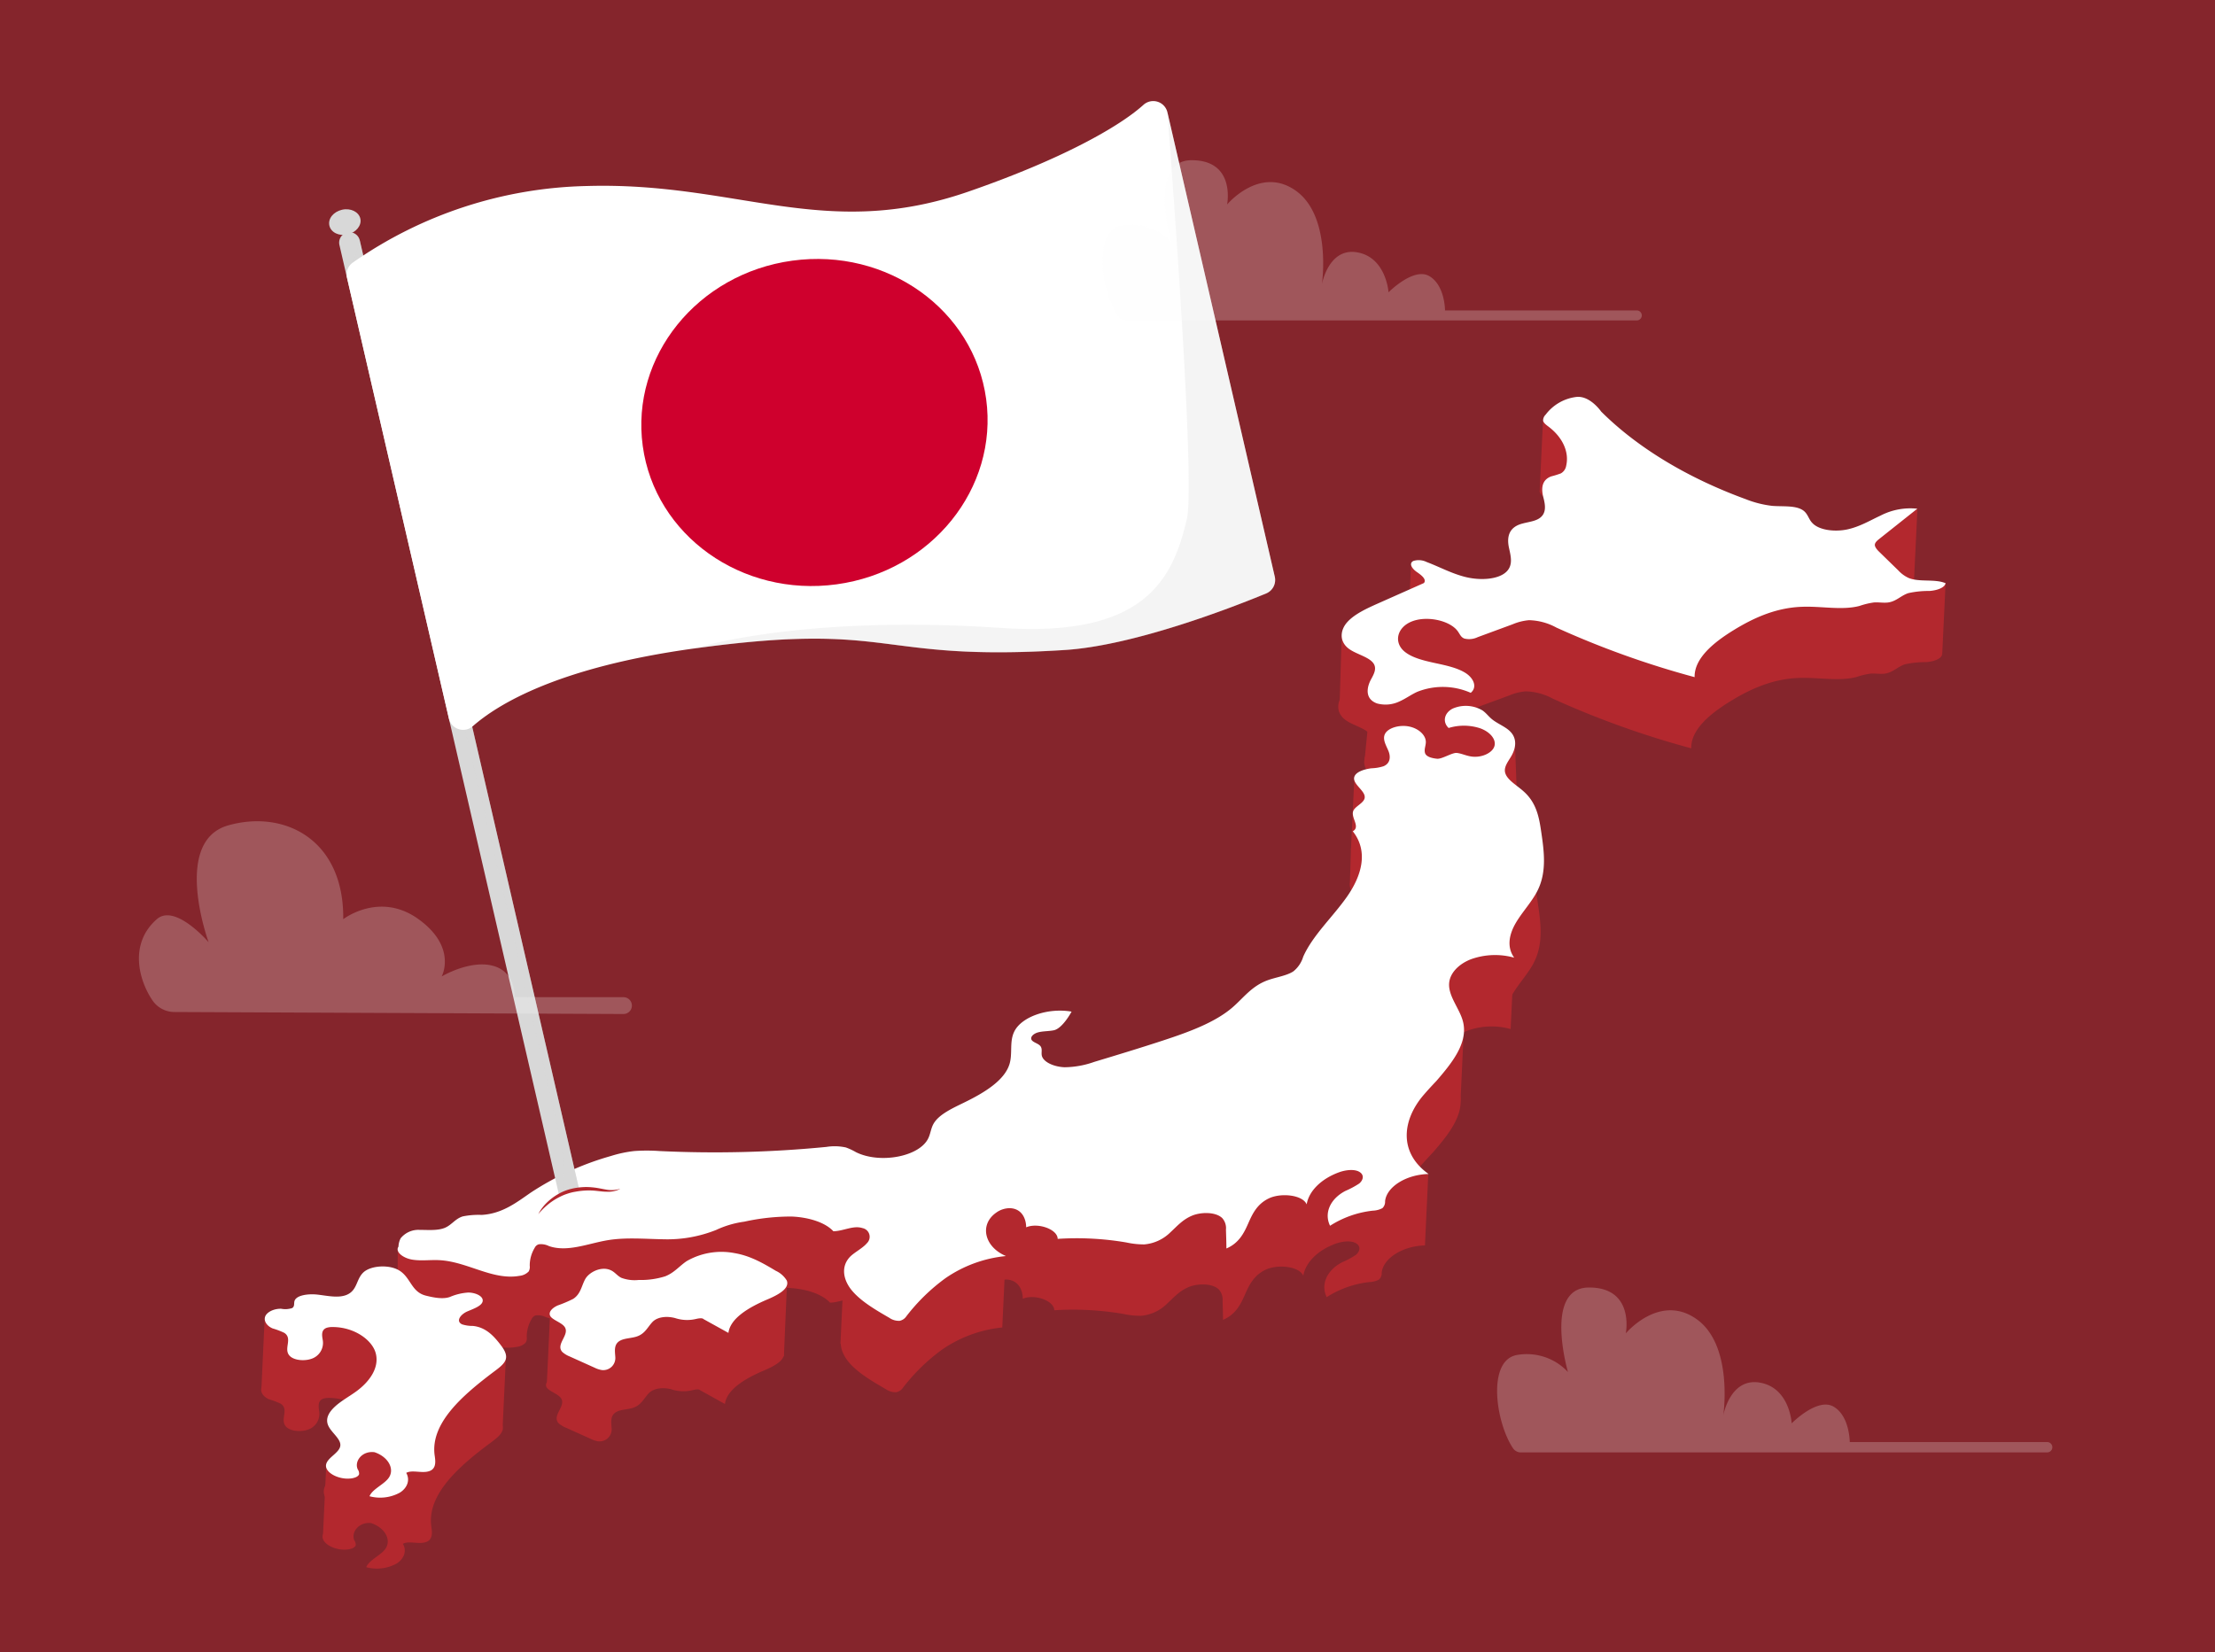 <svg xmlns="http://www.w3.org/2000/svg" viewBox="0 0 500 373.06"><defs><style>.cls-1{isolation:isolate;}.cls-2{fill:#85252c;}.cls-3{fill:#b3282e;}.cls-4{fill:#fff;}.cls-5,.cls-6,.cls-7{fill:#d8d8d8;}.cls-6{opacity:0.4;}.cls-6,.cls-7{mix-blend-mode:multiply;}.cls-7{opacity:0.28;}.cls-8{fill:#cf002d;}.cls-9{fill:#f9f9f9;opacity:0.23;}</style></defs><g class="cls-1"><g id="BACKGROUND"><rect class="cls-2" width="500" height="373.06"/></g><g id="OBJECTS"><path class="cls-3" d="M360.69,109c8.2,8.18,19.55,15,32.63,19.78a23.67,23.67,0,0,0,6,1.51c2.4.19,5.23-.15,6.92,1,1.12.78,1.25,2,2.09,2.86,1.58,1.7,5.27,2.06,8.06,1.42s5-2,7.38-3.1a14.75,14.75,0,0,1,8.27-1.54l-8.52,6.76c-.49.39-1,.81-1.06,1.32s.46,1.16,1,1.67l4.29,4.18a7.2,7.2,0,0,0,2.34,1.71c2.46,1,5.88.15,8.32,1.19-.19,1.05-2,1.62-3.6,1.74a21.23,21.23,0,0,0-4.8.49c-1.68.55-2.69,1.85-4.55,2.11-1.05.14-2.17-.09-3.24,0a17,17,0,0,0-3.22.78c-4,1-8.71,0-13.09.2-6,.23-11.07,2.65-15.35,5.28-4.59,2.83-8.88,6.39-8.79,10.6a203.65,203.65,0,0,1-31.2-11.19,13.57,13.57,0,0,0-6.18-1.67,12.11,12.11,0,0,0-3.71.93l-7.88,2.9a4.41,4.41,0,0,1-3,.32c-.78-.29-1-.93-1.38-1.47-1.61-2.54-6.93-3.77-10.43-2.42s-4.27,4.93-1.5,7c1.7,1.28,4.24,1.89,6.68,2.42s5,1.06,6.85,2.24,2.75,3.21,1.2,4.48a15.59,15.59,0,0,0-12.08-.22c-1.45.66-2.6,1.55-4.06,2.19a7.28,7.28,0,0,1-5,.43c-2.78-1-2.37-3.6-1.34-5.48.6-1.1,1.27-2.3.62-3.42-.91-1.56-3.84-2.15-5.57-3.39-2.29-1.63-2.09-4.24-.44-6.08s4.44-3.1,7.14-4.29l10.17-4.53c.66-.83-.57-1.78-1.59-2.48s-1.92-1.91-.81-2.5a4.06,4.06,0,0,1,3,.23c3,1.13,5.68,2.64,8.9,3.42s7.34.56,9.16-1.25c1.52-1.53.92-3.57.53-5.41s-.31-4,2-5.07c1.39-.64,3.32-.68,4.61-1.4,2-1.1,1.59-3.17,1.14-4.91s-.49-3.87,1.8-4.71a21.05,21.05,0,0,0,2.16-.67,2.44,2.44,0,0,0,1.21-1.73c.71-3-.76-6.35-3.92-8.77-.55-.43-1.18-.87-1.29-1.41a1.78,1.78,0,0,1,.57-1.35,10.19,10.19,0,0,1,6.9-4C358.16,105.3,360.69,109,360.69,109Z"/><path class="cls-3" d="M328.08,186.07a29.2,29.2,0,0,1,3,.77c2.39.47,5-.69,5.49-2.26s-1-3.28-3.2-4.07a11.8,11.8,0,0,0-7.13-.07c-1.44-1.36-1-3.37.87-4.36a7.41,7.41,0,0,1,6.78.4c.83.58,1.34,1.32,2.08,1.94,1.2,1,3,1.68,4.08,2.72,1.76,1.67,1.38,3.9.3,5.73-.66,1.12-1.57,2.24-1.39,3.45.26,1.75,2.63,3,4.25,4.47,2.9,2.59,3.46,5.91,3.92,9.05.66,4.46,1.29,9.07-.77,13.27-1.25,2.56-3.45,4.85-4.92,7.34s-2.18,5.4-.41,7.9a16.08,16.08,0,0,0-9.77.36c-2.85,1.12-4.74,3.2-4.91,5.41-.22,2.92,2.36,5.69,3.12,8.6,1.26,4.79-2.43,9.35-6,13.48,0,0-1.51,1.57-2.74,3-4.91,5.59-5.94,13.07,1,18-5,.09-9.47,2.85-9.83,6.12a2,2,0,0,1-.6,1.58,4.94,4.94,0,0,1-2.15.57,22.44,22.44,0,0,0-9.67,3.41c-1.39-2.82,0-6.07,3.47-7.87a19.75,19.75,0,0,0,3.1-1.66c.83-.68,1.18-1.75.3-2.46-1.13-.92-3.34-.63-4.86-.08-4,1.46-6.79,4.22-7.29,7.24-.93-2.17-5.83-2.65-8.54-1.35s-3.74,3.58-4.68,5.71-2.09,4.4-4.9,5.6c0-1.42-.07-2.84-.1-4.25a3.45,3.45,0,0,0-.84-2.61c-1.44-1.41-4.76-1.42-6.86-.53s-3.36,2.38-4.81,3.71a9.5,9.5,0,0,1-5.93,2.76,18.63,18.63,0,0,1-4-.43,67.55,67.55,0,0,0-15.56-.82c0-2.14-4.41-3.74-7.1-2.6,0-1.8-.88-4.21-3.63-4.33a5.23,5.23,0,0,0-3.12,1c-3.86,2.68-2.73,7.73,2.19,9.81a29,29,0,0,0-13.66,5,43.42,43.42,0,0,0-8.84,8.62,2.38,2.38,0,0,1-1.49,1,3.78,3.78,0,0,1-2.36-.68c-3.17-1.84-6.42-3.74-8.43-6.17s-2.56-5.55-.26-7.75c1.08-1.05,2.72-1.82,3.66-2.93a2,2,0,0,0-1-3.4c-2.09-.68-4.29.68-6.58.71-1.91-2.07-5.72-3.16-9.37-3.32a48.4,48.4,0,0,0-10.66,1.09,22,22,0,0,0-6.36,1.87,29.62,29.62,0,0,1-11.89,2.1c-4.25-.07-8.61-.47-12.68.23-4.41.76-9,2.74-13.15,1.32a4.07,4.07,0,0,0-2.32-.41,1.57,1.57,0,0,0-.91.79,7.9,7.9,0,0,0-1.12,4.06,2,2,0,0,1-.22,1.27,3.34,3.34,0,0,1-2.09,1c-6.06,1.07-11.73-3.21-18.07-3.54-2-.11-4.13.21-6.13-.12s-3.93-1.73-3.12-2.94a4.61,4.61,0,0,1,.49-1.88,5.15,5.15,0,0,1,4.25-1.9c1.92,0,4,.21,5.62-.42s2.39-2.07,4.14-2.62a18,18,0,0,1,4.27-.34c4.63-.25,7.89-2.81,11.05-5A65,65,0,0,1,137.19,277a28.27,28.27,0,0,1,5.22-1.11,41.58,41.58,0,0,1,5.69,0,259.84,259.84,0,0,0,37.68-.93,11.8,11.8,0,0,1,4.4.12,13.61,13.61,0,0,1,2.28,1.06c5.45,2.72,14.45,1,16.36-3.19.48-1,.57-2.16,1.14-3.18,1.18-2.12,4.19-3.49,6.94-4.83,4.59-2.24,9.11-5,10.23-8.69.72-2.4-.07-5,1.05-7.31,1.63-3.37,7.61-5.46,13-4.53,0,0-2,3.78-4,4.21-1.12.23-2.37.18-3.47.45s-2,1.08-1.51,1.79c.37.5,1.31.72,1.8,1.18.68.64.31,1.48.45,2.24.29,1.54,2.81,2.61,5.17,2.69a20.54,20.54,0,0,0,6.68-1.21c5.17-1.56,10.34-3.13,15.42-4.8,5.84-1.91,11.73-4,15.69-7.42,2.56-2.18,4.38-4.9,8.08-6.23,1.92-.69,4.27-1,5.77-2a6.87,6.87,0,0,0,2.21-3.31c2.14-4.85,6.71-9,9.91-13.59s4.92-10.12,1.28-14.73c1.81-1-.51-3.09.12-4.62.43-1,2.18-1.67,2.51-2.73.53-1.67-2.72-3.18-2.3-4.87.28-1.14,2.13-1.78,3.87-2a10.19,10.19,0,0,0,2.73-.46c1.62-.68,1.61-2.23,1.11-3.47s-1.35-2.54-.81-3.75c.64-1.43,3.28-2.21,5.5-1.75s3.77,2,3.76,3.5c0,.82-.42,1.64-.19,2.46s1.42,1.18,2.68,1.31C324.68,187.51,327,186,328.08,186.07Z"/><path class="cls-3" d="M158,313.87l5.64,3.13c.43-3.27,4.51-5.71,8.65-7.49,2.39-1,5.24-2.45,4.54-4.31a5.56,5.56,0,0,0-2.48-2.21c-2.77-1.66-5.71-3.39-9.31-4-3.86-.69-8.16,0-10.87,1.85-1.66,1.12-2.78,2.61-4.83,3.42a18.3,18.3,0,0,1-6,.83,8.55,8.55,0,0,1-3.92-.49c-1-.47-1.43-1.29-2.42-1.73-2.13-.95-4.86.47-5.71,2s-1,3.36-2.73,4.49a28.69,28.69,0,0,1-3.51,1.49c-1.15.52-2.12,1.42-1.7,2.31s2.43,1.47,3.2,2.42c1.45,1.8-2.1,4-.45,5.77a5.56,5.56,0,0,0,1.64,1l5.68,2.56a5.74,5.74,0,0,0,1.53.51,2.73,2.73,0,0,0,3.12-2.84c-.07-1.36-.45-3,1.14-3.82,1.05-.54,2.58-.51,3.77-.92,1.81-.64,2.38-2.12,3.47-3.26s3.18-1.41,5.14-.88a8.64,8.64,0,0,0,4.66.2C157.85,313.5,158,313.87,158,313.87Z"/><path class="cls-3" d="M100.79,308.89a12.61,12.61,0,0,1,4.14-1c1.51,0,3.16.69,3.28,1.67.15,1.22-1.88,1.92-3.42,2.57s-2.77,2.23-1.22,2.95a7.84,7.84,0,0,0,2.43.35c2.82.28,4.57,2.16,5.9,3.83.91,1.15,1.86,2.41,1.53,3.66-.28,1-1.37,1.85-2.41,2.63-7.34,5.43-14.74,11.86-13.64,19.24.19,1.29.36,3-1.43,3.45-1.57.44-3.74-.39-5,.34.9,1.53.32,3.35-1.42,4.45a9.23,9.23,0,0,1-6.86.82c.64-1.59,3.07-2.55,4.22-4,1.59-2,.1-4.88-3.1-5.95C81,343.56,79.17,346,80,347.82a1.71,1.71,0,0,1,.3,1.06c-.16.61-1.18.94-2.12,1-2.72.2-5.73-1.45-5.32-3.21.36-1.55,2.91-2.56,3.18-4.12s-2-3-2.71-4.65.25-3.12,1.62-4.36,3.19-2.23,4.74-3.37c3.12-2.29,5.16-5.39,4.39-8.49s-4.94-6-9.72-6.05a4.21,4.21,0,0,0-1.35.16c-1.29.45-1.1,1.67-1,2.64a3.75,3.75,0,0,1-1.72,4c-1.6,1-4.72.91-5.8-.4-1.31-1.57.82-3.82-1.13-5.09a17.69,17.69,0,0,0-2.63-1c-1.37-.58-2.09-1.77-1.65-2.76s2-1.72,3.58-1.67a5,5,0,0,0,2.49-.17c.59-.38.35-1,.5-1.56.39-1.38,3.19-1.72,5.34-1.46s4.52.79,6.36.08c2.55-1,2.18-3.5,3.85-5.09s5.85-1.86,8.15-.43c2.61,1.63,2.68,4.89,6,5.68C97.26,309.07,99.25,309.43,100.79,308.89Z"/><path class="cls-3" d="M59,313.75l.74-16s14.74-.48,15.47-.45,11.89,3.11,11.84,3.25.65,4.11-.27,5.6-9.43,6.12-10.45,6.07-7.94,1.52-8.74,1.56S59,313.75,59,313.75Z"/><polygon class="cls-3" points="72.87 347.33 73.64 330.97 77.38 330.85 85.37 337.06 99.56 330.14 100.81 309.78 114.18 306.9 113.43 322.95 100.02 331.19 88.26 341.13 78.61 340.31 72.87 347.33"/><path class="cls-3" d="M89.79,282l-.08,13.65,13.23,4.61s9.12-5,9.51-5.31,8.12-5,9.41-5.81,11-5.71,11.16-8.16.2-4.08.2-4.08-9.16-.05-9.77-.45S89.79,282,89.79,282Z"/><path class="cls-3" d="M124.15,297.07l-.7,15.07,10.11,2.14,2.6-9.91.39,7.69s22.93-6.13,23.46-6.57,12.23-2,12.23-2l4.71,2.81.68-16-25.81.4Z"/><path class="cls-3" d="M164.12,271.06c0,1-.71,9.85.54,9.91s19.27,5.28,19.27,5.28l6.54,1.05-.75,16.05,7.64.86,8.51-21.44s-1-9.81-2.17-9.86-32.43-2.15-32.43-2.15Z"/><path class="cls-3" d="M227,283.66l-.75,16s-12.89-.57-12.85-1.44,1.56-14.66,2-15.16S227,283.66,227,283.66Z"/><path class="cls-3" d="M322.41,265.15l-.75,16.05-7.58-.36s-5-15.26-4.64-15.74.25-.11,1.52-.49S322.41,265.15,322.41,265.15Z"/><path class="cls-3" d="M329.68,248.66l.66-14.24s-11-.89-11.56-.54-6.93,9.06-6.6,10,7.55,9.87,7.55,9.87Z"/><path class="cls-3" d="M341,232.35l.76-16L337,213.71s-7.22,4.13-7.33,4.21S341,232.35,341,232.35Z"/><path class="cls-3" d="M304.94,192.14l-.21,7L315,200.54s3.45-22.86,2.47-23.28-11.74-1.79-11.74-1.79Z"/><path class="cls-3" d="M302.86,143.54l-.52,17.28,8.06,1,1.17-11.58L308.79,164l-.82,8.22,5.22.24,29.15,5.05-.37-9.71-9.14-7.85s-.45-7.86-.07-8,17.69-7.33,18.14-8.79-1.94-5.85-4.66-6.6-20.66.41-21.29.5S302.86,143.54,302.86,143.54Z"/><path class="cls-3" d="M318.52,127.48l-.36,7.64s9.42-1.19,9.2-1.7-4.34-4.58-4.34-4.58Z"/><path class="cls-3" d="M348.3,95l-.75,16s13.06,1.91,13.47,1.3-.18-14.9-.18-14.9Z"/><path class="cls-3" d="M432.83,114.88,432,132.2l7.18-.5-.76,16.06s-22.27,0-22.37-.54-4.32-9.22-3.63-10.69,6.14-10.85,6.83-12.19a32.3,32.3,0,0,1,4.63-5.29C424.29,118.82,432.83,114.88,432.83,114.88Z"/><path class="cls-4" d="M361.44,92.93c8.21,8.18,19.55,15,32.64,19.78a23.49,23.49,0,0,0,6,1.51c2.41.19,5.23-.15,6.92,1,1.12.78,1.25,2,2.1,2.86,1.57,1.7,5.27,2.06,8.05,1.42s5-2,7.38-3.1a14.66,14.66,0,0,1,8.27-1.54l-8.51,6.76c-.49.39-1,.81-1.07,1.32s.47,1.16,1,1.67l4.29,4.18a7.31,7.31,0,0,0,2.34,1.71c2.47,1,5.89.15,8.33,1.18-.19,1.06-2,1.63-3.6,1.75a21.11,21.11,0,0,0-4.8.49c-1.69.55-2.7,1.85-4.56,2.11-1.05.14-2.17-.09-3.24,0a17.2,17.2,0,0,0-3.22.78c-4,1.05-8.7,0-13.09.2-6,.23-11.07,2.65-15.35,5.28-4.59,2.82-8.88,6.39-8.79,10.6a203.65,203.65,0,0,1-31.2-11.19,13.54,13.54,0,0,0-6.18-1.67,12.18,12.18,0,0,0-3.71.93l-7.87,2.9a4.45,4.45,0,0,1-3,.32c-.78-.29-1-.93-1.38-1.47-1.61-2.54-6.93-3.77-10.43-2.42s-4.27,4.93-1.49,7c1.69,1.28,4.23,1.89,6.67,2.42s5,1.06,6.86,2.23,2.74,3.22,1.19,4.49a15.59,15.59,0,0,0-12.08-.22c-1.44.66-2.6,1.55-4.06,2.19a7.28,7.28,0,0,1-5,.43c-2.78-1-2.37-3.6-1.34-5.48.6-1.1,1.27-2.3.62-3.43-.91-1.55-3.84-2.14-5.57-3.38-2.29-1.64-2.09-4.24-.43-6.08s4.43-3.1,7.13-4.3l10.17-4.52c.66-.83-.57-1.78-1.59-2.48s-1.92-1.91-.81-2.5a4.06,4.06,0,0,1,3,.23c3,1.13,5.68,2.64,8.91,3.42s7.33.56,9.15-1.26c1.52-1.52.92-3.56.53-5.4s-.3-4,2-5.07c1.39-.64,3.32-.68,4.61-1.4,2-1.11,1.6-3.18,1.15-4.91s-.5-3.87,1.79-4.71a21.05,21.05,0,0,0,2.16-.67,2.42,2.42,0,0,0,1.21-1.73c.71-3.05-.76-6.36-3.91-8.77-.56-.43-1.19-.87-1.3-1.41a1.82,1.82,0,0,1,.57-1.35,10.22,10.22,0,0,1,6.9-4C358.92,89.25,361.44,92.93,361.44,92.93Z"/><path class="cls-4" d="M328.84,170c1,.11,1.94.56,3,.76,2.39.48,5-.68,5.49-2.25s-1-3.28-3.2-4.07a11.8,11.8,0,0,0-7.13-.07c-1.43-1.36-1-3.37.88-4.36a7.39,7.39,0,0,1,6.77.4c.83.58,1.34,1.32,2.09,1.94,1.19,1,3,1.68,4.07,2.72,1.76,1.67,1.38,3.9.3,5.73-.66,1.12-1.57,2.24-1.39,3.45.27,1.75,2.64,3,4.25,4.47,2.9,2.59,3.46,5.91,3.92,9,.66,4.46,1.29,9.07-.77,13.27-1.25,2.56-3.45,4.85-4.92,7.34s-2.18,5.4-.4,7.9a16.07,16.07,0,0,0-9.77.36c-2.86,1.12-4.75,3.2-4.91,5.41-.22,2.92,2.35,5.69,3.11,8.6,1.26,4.79-2.43,9.35-6,13.48,0,0-1.51,1.57-2.74,3-4.91,5.6-5.94,13.08,1,18-5,.09-9.47,2.85-9.83,6.12a2,2,0,0,1-.6,1.58,4.94,4.94,0,0,1-2.15.57,22.44,22.44,0,0,0-9.67,3.41c-1.39-2.82,0-6.07,3.47-7.87a19.75,19.75,0,0,0,3.1-1.66c.83-.68,1.18-1.75.3-2.46-1.13-.92-3.34-.63-4.85-.08-4,1.46-6.8,4.22-7.3,7.24-.93-2.17-5.83-2.65-8.54-1.35s-3.74,3.58-4.68,5.71-2.08,4.4-4.9,5.6c0-1.42-.06-2.84-.1-4.25a3.41,3.41,0,0,0-.84-2.61c-1.44-1.41-4.76-1.42-6.86-.53s-3.36,2.38-4.81,3.71a9.55,9.55,0,0,1-5.93,2.76,18.63,18.63,0,0,1-4-.43,66.37,66.37,0,0,0-15.55-.82c0-2.14-4.41-3.74-7.11-2.61,0-1.79-.87-4.2-3.63-4.32a5.23,5.23,0,0,0-3.12,1c-3.85,2.68-2.73,7.73,2.19,9.81a29,29,0,0,0-13.66,5,43.16,43.16,0,0,0-8.84,8.62,2.38,2.38,0,0,1-1.49,1,3.73,3.73,0,0,1-2.35-.68c-3.18-1.84-6.42-3.74-8.44-6.17s-2.56-5.55-.26-7.76c1.09-1,2.72-1.81,3.66-2.92a2,2,0,0,0-1-3.4c-2.09-.68-4.29.68-6.58.71-1.91-2.07-5.72-3.16-9.36-3.32A48.49,48.49,0,0,0,168,275.84a21.87,21.87,0,0,0-6.35,1.87,29.66,29.66,0,0,1-11.9,2.1c-4.25-.07-8.61-.47-12.68.23-4.4.75-9,2.74-13.15,1.31a4,4,0,0,0-2.31-.4,1.48,1.48,0,0,0-.91.79,7.71,7.71,0,0,0-1.12,4.06,2.09,2.09,0,0,1-.23,1.27,3.34,3.34,0,0,1-2.09,1c-6.06,1.07-11.73-3.21-18.07-3.54-2-.11-4.12.21-6.13-.12s-3.93-1.73-3.11-2.94a4.44,4.44,0,0,1,.49-1.88,5.14,5.14,0,0,1,4.25-1.9c1.91,0,4,.2,5.62-.42s2.39-2.07,4.14-2.62a17.87,17.87,0,0,1,4.26-.34c4.63-.25,7.89-2.81,11.05-5A65,65,0,0,1,137.94,261a27.58,27.58,0,0,1,5.23-1.11,40.06,40.06,0,0,1,5.69,0,259.73,259.73,0,0,0,37.67-.93,11.86,11.86,0,0,1,4.41.12,13.88,13.88,0,0,1,2.27,1.06c5.46,2.72,14.45,1,16.36-3.19.48-1,.57-2.16,1.14-3.18,1.18-2.12,4.19-3.49,6.95-4.84,4.58-2.23,9.1-5,10.22-8.68.73-2.4-.06-5,1.06-7.31,1.62-3.37,7.6-5.46,12.95-4.53,0,0-2,3.78-4,4.21-1.12.23-2.37.18-3.47.45s-2,1.08-1.51,1.79c.38.5,1.31.72,1.8,1.18.69.64.31,1.48.45,2.24.29,1.54,2.81,2.61,5.17,2.69a20.54,20.54,0,0,0,6.68-1.21c5.17-1.56,10.34-3.13,15.43-4.8,5.83-1.91,11.72-4.05,15.68-7.42,2.56-2.18,4.38-4.9,8.08-6.23,1.92-.69,4.27-1,5.77-2a6.73,6.73,0,0,0,2.21-3.3c2.15-4.85,6.71-9,9.91-13.59s4.93-10.12,1.28-14.73c1.81-1-.51-3.09.12-4.62.43-1,2.18-1.67,2.52-2.73.52-1.67-2.73-3.18-2.31-4.87.28-1.14,2.13-1.78,3.87-2a10.19,10.19,0,0,0,2.73-.46c1.62-.68,1.62-2.23,1.11-3.47s-1.35-2.55-.81-3.75c.64-1.43,3.29-2.21,5.5-1.75s3.77,2,3.76,3.5c0,.82-.42,1.64-.19,2.46s1.42,1.18,2.68,1.31C325.44,171.46,327.8,169.9,328.84,170Z"/><path class="cls-4" d="M158.78,297.82l5.65,3.13c.42-3.27,4.5-5.71,8.64-7.49,2.39-1,5.24-2.45,4.54-4.32a5.62,5.62,0,0,0-2.47-2.2c-2.78-1.66-5.71-3.39-9.31-4A15.69,15.69,0,0,0,155,284.75c-1.66,1.12-2.78,2.61-4.83,3.42a18.26,18.26,0,0,1-6,.83,8.56,8.56,0,0,1-3.92-.49c-.95-.47-1.42-1.29-2.42-1.73-2.13-.95-4.85.47-5.71,2s-1,3.36-2.73,4.49a29.61,29.61,0,0,1-3.51,1.49c-1.15.52-2.11,1.41-1.7,2.31s2.43,1.47,3.2,2.42c1.45,1.8-2.09,4-.44,5.77a5.38,5.38,0,0,0,1.63,1l5.68,2.56a5.74,5.74,0,0,0,1.53.51,2.73,2.73,0,0,0,3.12-2.84c-.07-1.36-.45-3,1.14-3.82,1.05-.54,2.58-.51,3.77-.93,1.81-.63,2.39-2.11,3.47-3.25s3.18-1.41,5.14-.88a8.64,8.64,0,0,0,4.66.2C158.6,297.45,158.78,297.82,158.78,297.82Z"/><path class="cls-4" d="M101.55,292.84a12.49,12.49,0,0,1,4.14-1c1.5,0,3.16.69,3.27,1.67.15,1.22-1.88,1.92-3.42,2.57s-2.77,2.23-1.21,2.95a7.82,7.82,0,0,0,2.42.35c2.82.28,4.57,2.16,5.9,3.82.92,1.16,1.86,2.42,1.53,3.67-.27,1-1.37,1.85-2.41,2.63C104.43,315,97,321.39,98.14,328.77c.19,1.29.35,3-1.44,3.45-1.56.44-3.74-.39-5,.34.89,1.53.31,3.35-1.43,4.45a9.23,9.23,0,0,1-6.86.82c.65-1.59,3.07-2.55,4.22-4,1.59-2,.1-4.87-3.09-5.94-2.83-.37-4.62,2.08-3.78,3.88a1.67,1.67,0,0,1,.3,1.07c-.16.61-1.17.94-2.12,1-2.72.2-5.72-1.45-5.32-3.21.36-1.56,2.92-2.56,3.19-4.12s-2-3-2.72-4.65.25-3.12,1.62-4.36,3.19-2.23,4.75-3.37c3.11-2.29,5.15-5.39,4.38-8.5s-4.93-6-9.72-6a4.28,4.28,0,0,0-1.35.16c-1.29.45-1.1,1.67-.94,2.64a3.77,3.77,0,0,1-1.73,4c-1.6,1-4.71.91-5.8-.4-1.31-1.57.82-3.82-1.13-5.09a16.9,16.9,0,0,0-2.63-1c-1.37-.58-2.08-1.77-1.65-2.76s2-1.72,3.58-1.68a4.93,4.93,0,0,0,2.49-.16c.59-.38.36-1,.51-1.56.38-1.38,3.18-1.72,5.33-1.46s4.52.79,6.36.08c2.55-1,2.18-3.5,3.85-5.09s5.86-1.86,8.15-.43c2.62,1.63,2.68,4.89,6.06,5.68C98,293,100,293.38,101.55,292.84Z"/><path class="cls-5" d="M131.27,270.87l-4.59,1.06L76.62,55.32a2.36,2.36,0,0,1,1.76-2.83h0a2.37,2.37,0,0,1,2.83,1.77Z"/><path class="cls-6" d="M81.21,54.26l50.06,216.61-4.59,1.06s1.48-5.12.07-13S104,160.52,104,160.52L79.67,59.27Z"/><path class="cls-5" d="M81.34,49.36c.35,1.52-.93,3.12-2.86,3.57s-3.78-.43-4.13-2,.92-3.12,2.85-3.57S81,47.83,81.34,49.36Z"/><path class="cls-4" d="M78.33,62.72a3.27,3.27,0,0,1,1.34-3.45A95.62,95.62,0,0,1,132.45,42c33.94-1,53.61,12.52,86.07,1.29,21.11-7.3,34.14-14.68,39.6-19.62a3.29,3.29,0,0,1,5.41,1.7l24.23,104.83a3.3,3.3,0,0,1-1.95,3.79c-7.49,3.09-29.74,11.78-45.51,12.77-43.2,2.73-38-6.64-83.71-.33-30.33,4.19-44.06,12.43-49.89,17.56a3.3,3.3,0,0,1-5.37-1.75Z"/><path class="cls-7" d="M263.53,25.4l24.23,104.83a3.3,3.3,0,0,1-1.95,3.79c-7.49,3.09-29.74,11.78-45.51,12.77-43.2,2.73-38-6.64-83.71-.33,0,0,23.69-7.76,69.44-4.68,32.11,2.15,38.65-10.65,41.89-24.63C270,108.29,263.53,25.4,263.53,25.4Z"/><ellipse class="cls-8" cx="183.85" cy="95.38" rx="39.12" ry="36.88" transform="translate(-11.22 25.78) rotate(-7.78)"/><path class="cls-4" d="M121.54,273.48a14.66,14.66,0,0,1,7.5-4.7c3.88-.84,7.69-.1,8.08.38s-.25,5.28-.25,5.37-13.23,1.09-13.23,1.09Z"/><path class="cls-3" d="M121.5,274.14a10.17,10.17,0,0,1,1.94-2.6,12.62,12.62,0,0,1,2.68-2,10.6,10.6,0,0,1,1.74-.79,12.6,12.6,0,0,1,1.92-.5,15.72,15.72,0,0,1,1.95-.22,13.42,13.42,0,0,1,1.91.05c1.23.1,2.33.38,3.27.53a6.57,6.57,0,0,0,2.26,0,4.21,4.21,0,0,0,.63-.15l.23-.06-.21.11a3.93,3.93,0,0,1-.61.26,6.09,6.09,0,0,1-2.35.3c-1,0-2.1-.22-3.27-.27a16.51,16.51,0,0,0-3.67.27,10.88,10.88,0,0,0-1.79.44,11.68,11.68,0,0,0-1.67.68,14.1,14.1,0,0,0-2.7,1.72,16.14,16.14,0,0,0-1.68,1.58C121.7,273.88,121.5,274.14,121.5,274.14Z"/><path class="cls-9" d="M39.37,228.5a6,6,0,0,1-4.9-2.55c-3.19-4.66-5.37-12.89.93-18.41,4.14-3.63,11.69,5.2,11.69,5.2S38.78,190,51.48,186.37s26.21,3.17,26,21.17c0,0,8.2-6.36,17,0s5.22,12.93,5.22,12.93,6.42-3.84,11.64-2.39,4.81,7.07,4.81,7.07h24.59a1.9,1.9,0,0,1,1.9,1.9h0a1.9,1.9,0,0,1-1.9,1.9Z"/><path class="cls-9" d="M254.06,72.34a2.09,2.09,0,0,1-1.75-1c-3.8-5.74-5.67-19.2.88-20.41a12.35,12.35,0,0,1,11.2,3.73S259,36.17,269,36.17s8,10,8,10,7.43-8.89,15.54-3.09,5.86,21.1,5.86,21.1,1.48-8.36,8-7.2S313.44,66,313.44,66s5.64-5.73,9.2-3.66,3.55,7.75,3.55,7.75l43.29,0a1.14,1.14,0,0,1,1.13,1.13h0a1.14,1.14,0,0,1-1.13,1.13Z"/><path class="cls-9" d="M343.3,327.94a2.15,2.15,0,0,1-1.8-1c-3.91-5.91-5.84-19.77.91-21a12.7,12.7,0,0,1,11.53,3.84s-5.57-19.08,4.77-19.08S367,301.05,367,301.05s7.65-9.15,16-3.19,6,21.73,6,21.73,1.52-8.6,8.28-7.41,7.16,9.19,7.16,9.19,5.8-5.9,9.46-3.77,3.65,8,3.65,8l44.57,0a1.16,1.16,0,0,1,1.16,1.17h0a1.16,1.16,0,0,1-1.16,1.16Z"/></g></g></svg>